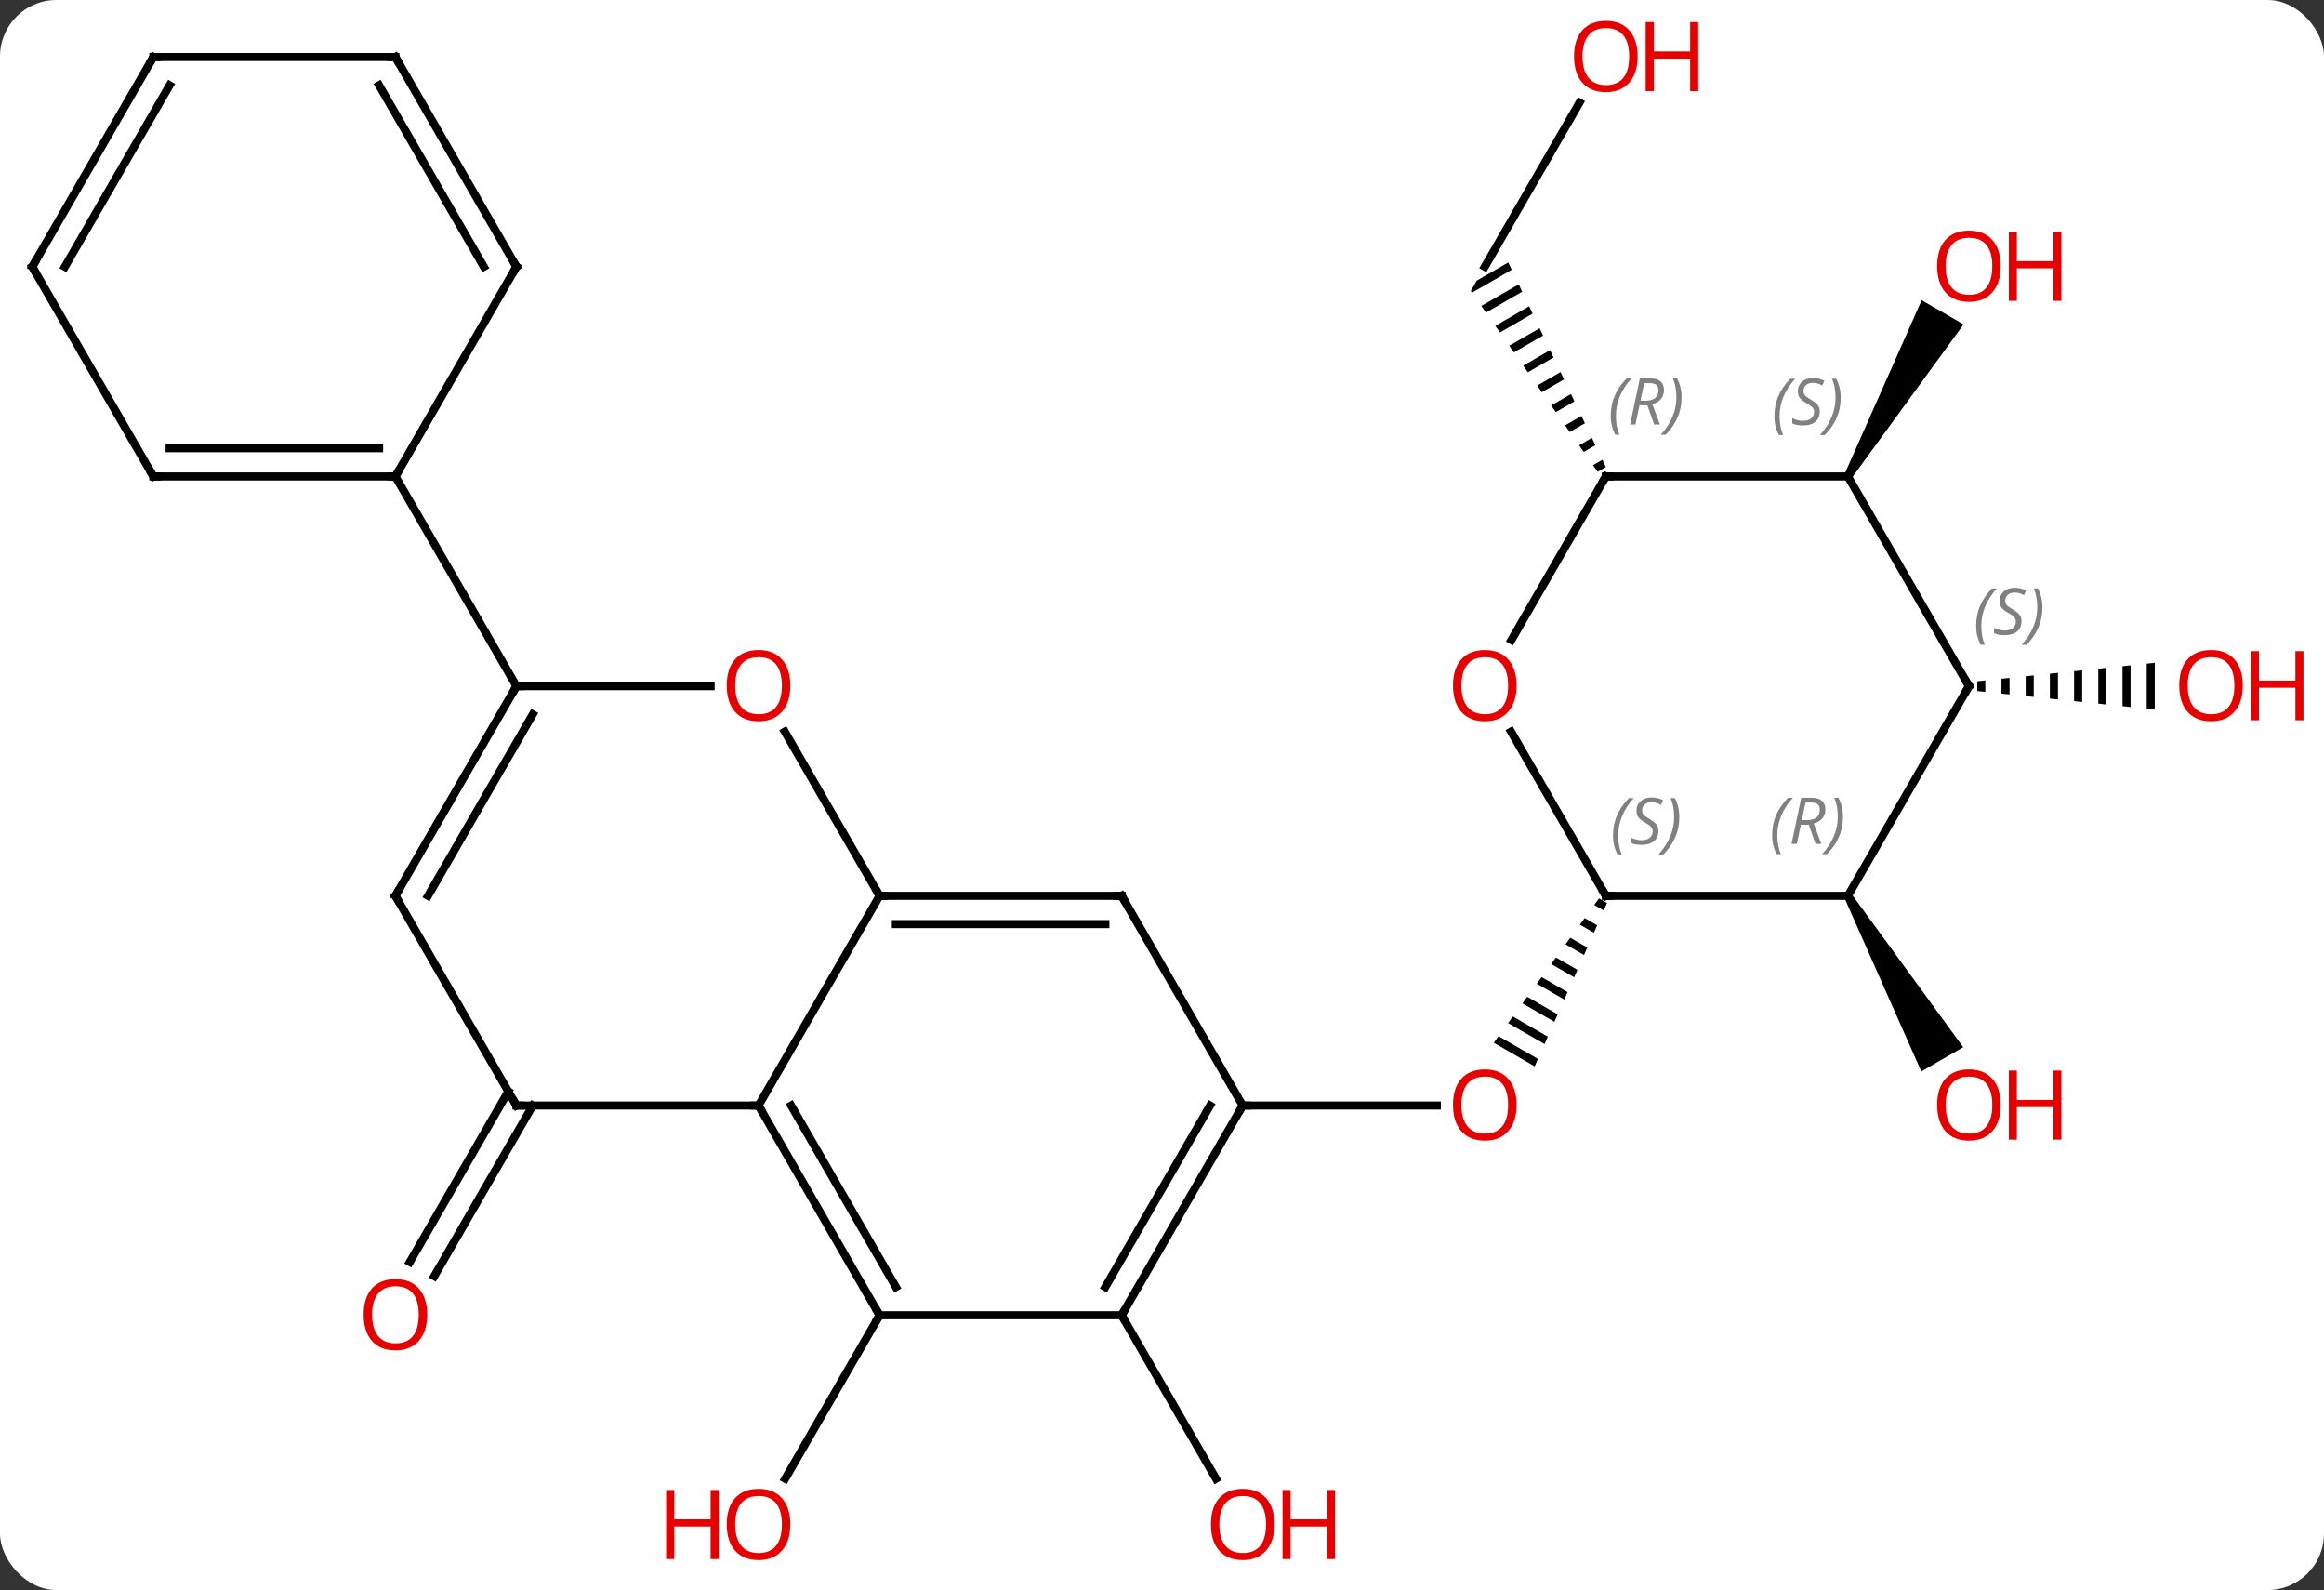 <svg width="288" viewBox="0 0 288 197" style="fill-opacity:1; color-rendering:auto; color-interpolation:auto; text-rendering:auto; stroke:black; stroke-linecap:square; stroke-miterlimit:10; shape-rendering:auto; stroke-opacity:1; fill:black; stroke-dasharray:none; font-weight:normal; stroke-width:1; font-family:'Open Sans'; font-style:normal; stroke-linejoin:miter; font-size:12; stroke-dashoffset:0; image-rendering:auto;" height="197" class="cas-substance-image" xmlns:xlink="http://www.w3.org/1999/xlink" xmlns="http://www.w3.org/2000/svg"><rect x="0" y="0" width="288" height="197" fill="#333333" stroke="none"/><svg class="cas-substance-single-component"><rect y="0" x="0" width="288" stroke="none" ry="7" rx="7" height="197" fill="white" class="cas-substance-group"/><svg y="0" x="0" width="288" viewBox="0 0 288 197" style="fill:black;" height="197" class="cas-substance-single-component-image"><svg><g><g transform="translate(139,98)" style="text-rendering:geometricPrecision; color-rendering:optimizeQuality; color-interpolation:linearRGB; stroke-linecap:butt; image-rendering:optimizeQuality;"><line y2="64.953" y1="85.211" x2="-30" x1="-41.697" style="fill:none;"/><line y2="38.97" y1="60.106" x2="-72.979" x1="-85.181" style="fill:none;"/><line y2="37.22" y1="58.356" x2="-76.01" x1="-88.212" style="fill:none;"/><line y2="38.97" y1="38.97" x2="15" x1="39.062" style="fill:none;"/><path style="stroke:none;" d="M59.154 13.306 L58.561 14.119 L59.742 14.8 L60.149 13.88 L60.149 13.88 L59.154 13.306 ZM57.376 15.745 L56.783 16.558 L58.519 17.559 L58.927 16.639 L57.376 15.745 ZM55.597 18.183 L55.005 18.996 L55.005 18.996 L57.297 20.318 L57.704 19.398 L55.597 18.183 ZM53.819 20.622 L53.226 21.435 L56.074 23.077 L56.074 23.077 L56.481 22.157 L53.819 20.622 ZM52.041 23.061 L51.448 23.873 L51.448 23.873 L54.851 25.836 L54.851 25.836 L55.259 24.916 L52.041 23.061 ZM50.263 25.499 L49.67 26.312 L49.67 26.312 L53.628 28.595 L54.036 27.675 L50.263 25.499 ZM48.484 27.938 L47.891 28.751 L47.891 28.751 L52.406 31.354 L52.406 31.354 L52.813 30.434 L52.813 30.434 L48.484 27.938 ZM46.706 30.377 L46.113 31.189 L51.183 34.113 L51.183 34.113 L51.591 33.193 L51.591 33.193 L46.706 30.377 Z"/><line y2="64.953" y1="85.205" x2="0" x1="11.693" style="fill:none;"/><path style="stroke:none;" d="M89.567 13.24 L90.433 12.74 L104.291 31.742 L99.095 34.742 Z"/><line y2="-85.285" y1="-64.953" x2="56.739" x1="45" style="fill:none;"/><path style="stroke:none;" d="M47.909 -65.484 L44.008 -63.234 L44.008 -63.234 L43.268 -61.953 L43.418 -61.739 L43.418 -61.739 L48.341 -64.579 L47.909 -65.484 ZM49.205 -62.767 L44.571 -60.095 L45.148 -59.273 L49.637 -61.862 L49.205 -62.767 ZM50.5 -60.05 L46.301 -57.629 L46.301 -57.629 L46.878 -56.807 L50.932 -59.145 L50.932 -59.145 L50.5 -60.05 ZM51.796 -57.334 L48.032 -55.163 L48.032 -55.163 L48.608 -54.341 L48.608 -54.341 L52.228 -56.428 L52.228 -56.428 L51.796 -57.334 ZM53.091 -54.617 L49.762 -52.697 L49.762 -52.697 L50.339 -51.874 L50.339 -51.874 L53.523 -53.711 L53.523 -53.711 L53.091 -54.617 ZM54.387 -51.9 L51.492 -50.23 L52.069 -49.408 L52.069 -49.408 L54.819 -50.994 L54.819 -50.994 L54.387 -51.9 ZM55.682 -49.183 L53.222 -47.764 L53.222 -47.764 L53.799 -46.942 L53.799 -46.942 L56.114 -48.277 L56.114 -48.277 L55.682 -49.183 ZM56.978 -46.466 L54.952 -45.298 L55.529 -44.476 L55.529 -44.476 L57.41 -45.56 L57.41 -45.56 L56.978 -46.466 ZM58.273 -43.749 L56.683 -42.831 L56.683 -42.831 L57.259 -42.009 L58.705 -42.843 L58.705 -42.843 L58.273 -43.749 ZM59.569 -41.032 L58.413 -40.365 L58.413 -40.365 L58.989 -39.543 L58.989 -39.543 L60.001 -40.126 L59.569 -41.032 Z"/><path style="stroke:none;" d="M107.031 -13.701 L106.031 -13.597 L106.031 -12.383 L107.031 -12.279 L107.031 -13.701 ZM110.031 -14.013 L109.031 -13.909 L109.031 -12.071 L110.031 -11.967 L110.031 -14.013 ZM113.031 -14.324 L112.031 -14.22 L112.031 -11.759 L113.031 -11.656 L113.031 -14.324 ZM116.031 -14.636 L115.031 -14.532 L115.031 -11.448 L116.031 -11.344 L116.031 -11.344 L116.031 -14.636 ZM119.031 -14.948 L118.031 -14.844 L118.031 -14.844 L118.031 -11.136 L118.031 -11.136 L119.031 -11.032 L119.031 -14.948 ZM122.031 -15.259 L121.031 -15.156 L121.031 -10.824 L122.031 -10.72 L122.031 -15.259 ZM125.031 -15.571 L124.031 -15.467 L124.031 -10.513 L125.031 -10.409 L125.031 -15.571 ZM128.031 -15.883 L127.031 -15.779 L127.031 -10.201 L128.031 -10.097 L128.031 -15.883 Z"/><path style="stroke:none;" d="M90.433 -38.72 L89.567 -39.22 L99.141 -60.805 L104.337 -57.805 Z"/><line y2="38.97" y1="12.99" x2="-45" x1="-30" style="fill:none;"/><line y2="-7.354" y1="12.99" x2="-41.746" x1="-30" style="fill:none;"/><line y2="12.99" y1="12.99" x2="0" x1="-30" style="fill:none;"/><line y2="16.49" y1="16.49" x2="-2.021" x1="-27.979" style="fill:none;"/><line y2="64.953" y1="38.97" x2="-30" x1="-45" style="fill:none;"/><line y2="61.453" y1="38.97" x2="-27.979" x1="-40.959" style="fill:none;"/><line y2="38.97" y1="38.97" x2="-75" x1="-45" style="fill:none;"/><line y2="-12.99" y1="-12.99" x2="-75" x1="-50.938" style="fill:none;"/><line y2="38.97" y1="12.99" x2="15" x1="0" style="fill:none;"/><line y2="64.953" y1="64.953" x2="0" x1="-30" style="fill:none;"/><line y2="12.99" y1="38.97" x2="-90" x1="-75" style="fill:none;"/><line y2="12.99" y1="-12.99" x2="-90" x1="-75" style="fill:none;"/><line y2="12.99" y1="-9.49" x2="-85.959" x1="-72.979" style="fill:none;"/><line y2="-38.97" y1="-12.99" x2="-90" x1="-75" style="fill:none;"/><line y2="64.953" y1="38.97" x2="0" x1="15" style="fill:none;"/><line y2="61.453" y1="38.97" x2="-2.021" x1="10.959" style="fill:none;"/><line y2="-38.97" y1="-38.97" x2="-120" x1="-90" style="fill:none;"/><line y2="-42.47" y1="-42.47" x2="-117.979" x1="-92.021" style="fill:none;"/><line y2="-64.953" y1="-38.97" x2="-75" x1="-90" style="fill:none;"/><line y2="-64.953" y1="-38.97" x2="-135" x1="-120" style="fill:none;"/><line y2="-90.933" y1="-64.953" x2="-90" x1="-75" style="fill:none;"/><line y2="-87.433" y1="-64.953" x2="-92.021" x1="-79.041" style="fill:none;"/><line y2="-90.933" y1="-64.953" x2="-120" x1="-135" style="fill:none;"/><line y2="-87.433" y1="-64.953" x2="-117.979" x1="-130.958" style="fill:none;"/><line y2="-90.933" y1="-90.933" x2="-120" x1="-90" style="fill:none;"/><line y2="-7.354" y1="12.99" x2="48.254" x1="60" style="fill:none;"/><line y2="12.99" y1="12.99" x2="90" x1="60" style="fill:none;"/><line y2="-38.97" y1="-18.712" x2="60" x1="48.303" style="fill:none;"/><line y2="-12.99" y1="12.99" x2="105" x1="90" style="fill:none;"/><line y2="-38.97" y1="-38.97" x2="90" x1="60" style="fill:none;"/><line y2="-38.97" y1="-12.99" x2="90" x1="105" style="fill:none;"/></g><g transform="translate(139,98)" style="fill:rgb(230,0,0); text-rendering:geometricPrecision; color-rendering:optimizeQuality; image-rendering:optimizeQuality; font-family:'Open Sans'; stroke:rgb(230,0,0); color-interpolation:linearRGB;"><path style="stroke:none;" d="M-41.062 90.863 Q-41.062 92.925 -42.102 94.105 Q-43.141 95.285 -44.984 95.285 Q-46.875 95.285 -47.906 94.121 Q-48.938 92.956 -48.938 90.847 Q-48.938 88.753 -47.906 87.605 Q-46.875 86.456 -44.984 86.456 Q-43.125 86.456 -42.094 87.628 Q-41.062 88.8 -41.062 90.863 ZM-47.891 90.863 Q-47.891 92.597 -47.148 93.503 Q-46.406 94.41 -44.984 94.41 Q-43.562 94.41 -42.836 93.511 Q-42.109 92.613 -42.109 90.863 Q-42.109 89.128 -42.836 88.238 Q-43.562 87.347 -44.984 87.347 Q-46.406 87.347 -47.148 88.246 Q-47.891 89.144 -47.891 90.863 Z"/><path style="stroke:none;" d="M-49.938 95.16 L-50.938 95.16 L-50.938 91.128 L-55.453 91.128 L-55.453 95.16 L-56.453 95.16 L-56.453 86.597 L-55.453 86.597 L-55.453 90.238 L-50.938 90.238 L-50.938 86.597 L-49.938 86.597 L-49.938 95.16 Z"/><path style="stroke:none;" d="M-86.062 64.883 Q-86.062 66.945 -87.102 68.125 Q-88.141 69.305 -89.984 69.305 Q-91.875 69.305 -92.906 68.141 Q-93.938 66.976 -93.938 64.867 Q-93.938 62.773 -92.906 61.625 Q-91.875 60.476 -89.984 60.476 Q-88.125 60.476 -87.094 61.648 Q-86.062 62.82 -86.062 64.883 ZM-92.891 64.883 Q-92.891 66.617 -92.148 67.523 Q-91.406 68.43 -89.984 68.43 Q-88.562 68.43 -87.836 67.531 Q-87.109 66.633 -87.109 64.883 Q-87.109 63.148 -87.836 62.258 Q-88.562 61.367 -89.984 61.367 Q-91.406 61.367 -92.148 62.266 Q-92.891 63.164 -92.891 64.883 Z"/><path style="stroke:none;" d="M48.938 38.9 Q48.938 40.962 47.898 42.142 Q46.859 43.322 45.016 43.322 Q43.125 43.322 42.094 42.157 Q41.062 40.993 41.062 38.884 Q41.062 36.79 42.094 35.642 Q43.125 34.493 45.016 34.493 Q46.875 34.493 47.906 35.665 Q48.938 36.837 48.938 38.9 ZM42.109 38.9 Q42.109 40.634 42.852 41.54 Q43.594 42.447 45.016 42.447 Q46.438 42.447 47.164 41.548 Q47.891 40.65 47.891 38.9 Q47.891 37.165 47.164 36.275 Q46.438 35.384 45.016 35.384 Q43.594 35.384 42.852 36.282 Q42.109 37.181 42.109 38.9 Z"/><path style="stroke:none;" d="M18.938 90.863 Q18.938 92.925 17.898 94.105 Q16.859 95.285 15.016 95.285 Q13.125 95.285 12.094 94.121 Q11.062 92.956 11.062 90.847 Q11.062 88.753 12.094 87.605 Q13.125 86.456 15.016 86.456 Q16.875 86.456 17.906 87.628 Q18.938 88.8 18.938 90.863 ZM12.109 90.863 Q12.109 92.597 12.852 93.503 Q13.594 94.41 15.016 94.41 Q16.438 94.41 17.164 93.511 Q17.891 92.613 17.891 90.863 Q17.891 89.128 17.164 88.238 Q16.438 87.347 15.016 87.347 Q13.594 87.347 12.852 88.246 Q12.109 89.144 12.109 90.863 Z"/><path style="stroke:none;" d="M26.453 95.16 L25.453 95.16 L25.453 91.128 L20.938 91.128 L20.938 95.16 L19.938 95.16 L19.938 86.597 L20.938 86.597 L20.938 90.238 L25.453 90.238 L25.453 86.597 L26.453 86.597 L26.453 95.16 Z"/><path style="stroke:none;" d="M108.938 38.9 Q108.938 40.962 107.898 42.142 Q106.859 43.322 105.016 43.322 Q103.125 43.322 102.094 42.157 Q101.062 40.993 101.062 38.884 Q101.062 36.79 102.094 35.642 Q103.125 34.493 105.016 34.493 Q106.875 34.493 107.906 35.665 Q108.938 36.837 108.938 38.9 ZM102.109 38.9 Q102.109 40.634 102.852 41.54 Q103.594 42.447 105.016 42.447 Q106.438 42.447 107.164 41.548 Q107.891 40.65 107.891 38.9 Q107.891 37.165 107.164 36.275 Q106.438 35.384 105.016 35.384 Q103.594 35.384 102.852 36.282 Q102.109 37.181 102.109 38.9 Z"/><path style="stroke:none;" d="M116.453 43.197 L115.453 43.197 L115.453 39.165 L110.938 39.165 L110.938 43.197 L109.938 43.197 L109.938 34.634 L110.938 34.634 L110.938 38.275 L115.453 38.275 L115.453 34.634 L116.453 34.634 L116.453 43.197 Z"/><path style="stroke:none;" d="M63.938 -91.003 Q63.938 -88.941 62.898 -87.761 Q61.859 -86.581 60.016 -86.581 Q58.125 -86.581 57.094 -87.746 Q56.062 -88.91 56.062 -91.019 Q56.062 -93.113 57.094 -94.261 Q58.125 -95.41 60.016 -95.41 Q61.875 -95.41 62.906 -94.238 Q63.938 -93.066 63.938 -91.003 ZM57.109 -91.003 Q57.109 -89.269 57.852 -88.363 Q58.594 -87.456 60.016 -87.456 Q61.438 -87.456 62.164 -88.355 Q62.891 -89.253 62.891 -91.003 Q62.891 -92.738 62.164 -93.628 Q61.438 -94.519 60.016 -94.519 Q58.594 -94.519 57.852 -93.621 Q57.109 -92.722 57.109 -91.003 Z"/><path style="stroke:none;" d="M71.453 -86.706 L70.453 -86.706 L70.453 -90.738 L65.938 -90.738 L65.938 -86.706 L64.938 -86.706 L64.938 -95.269 L65.938 -95.269 L65.938 -91.628 L70.453 -91.628 L70.453 -95.269 L71.453 -95.269 L71.453 -86.706 Z"/><path style="stroke:none;" d="M138.938 -13.06 Q138.938 -10.998 137.898 -9.818 Q136.859 -8.638 135.016 -8.638 Q133.125 -8.638 132.094 -9.803 Q131.062 -10.967 131.062 -13.076 Q131.062 -15.17 132.094 -16.318 Q133.125 -17.467 135.016 -17.467 Q136.875 -17.467 137.906 -16.295 Q138.938 -15.123 138.938 -13.06 ZM132.109 -13.06 Q132.109 -11.326 132.852 -10.42 Q133.594 -9.513 135.016 -9.513 Q136.438 -9.513 137.164 -10.412 Q137.891 -11.31 137.891 -13.06 Q137.891 -14.795 137.164 -15.685 Q136.438 -16.576 135.016 -16.576 Q133.594 -16.576 132.852 -15.678 Q132.109 -14.779 132.109 -13.06 Z"/><path style="stroke:none;" d="M146.453 -8.763 L145.453 -8.763 L145.453 -12.795 L140.938 -12.795 L140.938 -8.763 L139.938 -8.763 L139.938 -17.326 L140.938 -17.326 L140.938 -13.685 L145.453 -13.685 L145.453 -17.326 L146.453 -17.326 L146.453 -8.763 Z"/><path style="stroke:none;" d="M108.938 -65.023 Q108.938 -62.961 107.898 -61.781 Q106.859 -60.601 105.016 -60.601 Q103.125 -60.601 102.094 -61.766 Q101.062 -62.93 101.062 -65.039 Q101.062 -67.133 102.094 -68.281 Q103.125 -69.43 105.016 -69.43 Q106.875 -69.43 107.906 -68.258 Q108.938 -67.086 108.938 -65.023 ZM102.109 -65.023 Q102.109 -63.289 102.852 -62.383 Q103.594 -61.476 105.016 -61.476 Q106.438 -61.476 107.164 -62.375 Q107.891 -63.273 107.891 -65.023 Q107.891 -66.758 107.164 -67.648 Q106.438 -68.539 105.016 -68.539 Q103.594 -68.539 102.852 -67.641 Q102.109 -66.742 102.109 -65.023 Z"/><path style="stroke:none;" d="M116.453 -60.726 L115.453 -60.726 L115.453 -64.758 L110.938 -64.758 L110.938 -60.726 L109.938 -60.726 L109.938 -69.289 L110.938 -69.289 L110.938 -65.648 L115.453 -65.648 L115.453 -69.289 L116.453 -69.289 L116.453 -60.726 Z"/></g><g transform="translate(139,98)" style="stroke-linecap:butt; text-rendering:geometricPrecision; color-rendering:optimizeQuality; image-rendering:optimizeQuality; font-family:'Open Sans'; color-interpolation:linearRGB; stroke-miterlimit:5;"><path style="fill:none;" d="M-29.5 12.99 L-30 12.99 L-30.25 12.557"/><path style="fill:none;" d="M-44.75 39.403 L-45 38.97 L-45.5 38.97"/><path style="fill:rgb(230,0,0); stroke:none;" d="M-41.062 -13.06 Q-41.062 -10.998 -42.102 -9.818 Q-43.141 -8.638 -44.984 -8.638 Q-46.875 -8.638 -47.906 -9.803 Q-48.938 -10.967 -48.938 -13.076 Q-48.938 -15.17 -47.906 -16.318 Q-46.875 -17.467 -44.984 -17.467 Q-43.125 -17.467 -42.094 -16.295 Q-41.062 -15.123 -41.062 -13.06 ZM-47.891 -13.06 Q-47.891 -11.326 -47.148 -10.42 Q-46.406 -9.513 -44.984 -9.513 Q-43.562 -9.513 -42.836 -10.412 Q-42.109 -11.31 -42.109 -13.06 Q-42.109 -14.795 -42.836 -15.685 Q-43.562 -16.576 -44.984 -16.576 Q-46.406 -16.576 -47.148 -15.678 Q-47.891 -14.779 -47.891 -13.06 Z"/><path style="fill:none;" d="M-0.5 12.99 L0 12.99 L0.25 13.423"/><path style="fill:none;" d="M-30.25 64.52 L-30 64.953 L-30.25 65.386"/><path style="fill:none;" d="M-74.5 38.97 L-75 38.97 L-75.25 38.537"/><path style="fill:none;" d="M-75.25 -12.557 L-75 -12.99 L-74.5 -12.99"/><path style="fill:none;" d="M14.75 39.403 L15 38.97 L15.5 38.97"/><path style="fill:none;" d="M0.25 64.52 L0 64.953 L0.25 65.386"/><path style="fill:none;" d="M-89.75 13.423 L-90 12.99 L-89.75 12.557"/><path style="fill:none;" d="M-90.5 -38.97 L-90 -38.97 L-89.75 -39.403"/><path style="fill:none;" d="M-119.5 -38.97 L-120 -38.97 L-120.25 -39.403"/><path style="fill:none;" d="M-75.25 -64.52 L-75 -64.953 L-75.25 -65.386"/><path style="fill:none;" d="M-134.75 -64.52 L-135 -64.953 L-134.75 -65.386"/><path style="fill:none;" d="M-89.75 -90.5 L-90 -90.933 L-90.5 -90.933"/><path style="fill:none;" d="M-120.25 -90.5 L-120 -90.933 L-119.5 -90.933"/><path style="fill:none;" d="M59.75 12.557 L60 12.99 L60.5 12.99"/></g><g transform="translate(139,98)" style="stroke-linecap:butt; font-size:8.4px; fill:gray; text-rendering:geometricPrecision; image-rendering:optimizeQuality; color-rendering:optimizeQuality; font-family:'Open Sans'; font-style:italic; stroke:gray; color-interpolation:linearRGB; stroke-miterlimit:5;"><path style="stroke:none;" d="M60.892 5.533 Q60.892 4.205 61.36 3.08 Q61.829 1.955 62.86 0.877 L63.47 0.877 Q62.501 1.939 62.017 3.111 Q61.532 4.283 61.532 5.517 Q61.532 6.845 61.97 7.861 L61.454 7.861 Q60.892 6.83 60.892 5.533 ZM66.514 4.939 Q66.514 5.767 65.967 6.22 Q65.42 6.674 64.42 6.674 Q64.014 6.674 63.702 6.619 Q63.389 6.564 63.108 6.424 L63.108 5.767 Q63.733 6.095 64.436 6.095 Q65.061 6.095 65.436 5.799 Q65.811 5.502 65.811 4.986 Q65.811 4.674 65.608 4.447 Q65.405 4.22 64.842 3.892 Q64.249 3.564 64.022 3.236 Q63.795 2.908 63.795 2.455 Q63.795 1.72 64.311 1.26 Q64.827 0.799 65.67 0.799 Q66.045 0.799 66.381 0.877 Q66.717 0.955 67.092 1.127 L66.827 1.72 Q66.577 1.564 66.256 1.478 Q65.936 1.392 65.67 1.392 Q65.139 1.392 64.819 1.666 Q64.499 1.939 64.499 2.408 Q64.499 2.611 64.569 2.76 Q64.639 2.908 64.78 3.041 Q64.92 3.174 65.342 3.424 Q65.905 3.767 66.108 3.963 Q66.311 4.158 66.413 4.392 Q66.514 4.627 66.514 4.939 ZM69.109 3.22 Q69.109 4.549 68.632 5.681 Q68.156 6.814 67.14 7.861 L66.531 7.861 Q68.468 5.705 68.468 3.22 Q68.468 1.892 68.031 0.877 L68.546 0.877 Q69.109 1.939 69.109 3.22 Z"/></g><g transform="translate(139,98)" style="stroke-linecap:butt; fill:rgb(230,0,0); text-rendering:geometricPrecision; color-rendering:optimizeQuality; image-rendering:optimizeQuality; font-family:'Open Sans'; stroke:rgb(230,0,0); color-interpolation:linearRGB; stroke-miterlimit:5;"><path style="stroke:none;" d="M48.938 -13.06 Q48.938 -10.998 47.898 -9.818 Q46.859 -8.638 45.016 -8.638 Q43.125 -8.638 42.094 -9.803 Q41.062 -10.967 41.062 -13.076 Q41.062 -15.17 42.094 -16.318 Q43.125 -17.467 45.016 -17.467 Q46.875 -17.467 47.906 -16.295 Q48.938 -15.123 48.938 -13.06 ZM42.109 -13.06 Q42.109 -11.326 42.852 -10.42 Q43.594 -9.513 45.016 -9.513 Q46.438 -9.513 47.164 -10.412 Q47.891 -11.31 47.891 -13.06 Q47.891 -14.795 47.164 -15.685 Q46.438 -16.576 45.016 -16.576 Q43.594 -16.576 42.852 -15.678 Q42.109 -14.779 42.109 -13.06 Z"/></g><g transform="translate(139,98)" style="stroke-linecap:butt; font-size:8.4px; fill:gray; text-rendering:geometricPrecision; image-rendering:optimizeQuality; color-rendering:optimizeQuality; font-family:'Open Sans'; font-style:italic; stroke:gray; color-interpolation:linearRGB; stroke-miterlimit:5;"><path style="stroke:none;" d="M80.612 5.494 Q80.612 4.166 81.08 3.041 Q81.549 1.916 82.58 0.837 L83.19 0.837 Q82.221 1.9 81.737 3.072 Q81.252 4.244 81.252 5.478 Q81.252 6.806 81.69 7.822 L81.174 7.822 Q80.612 6.791 80.612 5.494 ZM84.172 4.181 L83.672 6.556 L83.015 6.556 L84.219 0.837 L85.469 0.837 Q87.203 0.837 87.203 2.275 Q87.203 3.634 85.765 4.025 L86.703 6.556 L85.984 6.556 L85.156 4.181 L84.172 4.181 ZM84.75 1.431 Q84.359 3.353 84.297 3.603 L84.953 3.603 Q85.703 3.603 86.109 3.275 Q86.515 2.947 86.515 2.322 Q86.515 1.853 86.258 1.642 Q86 1.431 85.406 1.431 L84.75 1.431 ZM89.389 3.181 Q89.389 4.509 88.912 5.642 Q88.436 6.775 87.42 7.822 L86.811 7.822 Q88.748 5.666 88.748 3.181 Q88.748 1.853 88.311 0.837 L88.826 0.837 Q89.389 1.9 89.389 3.181 Z"/><path style="fill:none; stroke:black;" d="M59.75 -38.537 L60 -38.97 L60.5 -38.97"/><path style="stroke:none;" d="M60.611 -46.466 Q60.611 -47.794 61.08 -48.919 Q61.549 -50.044 62.58 -51.123 L63.189 -51.123 Q62.221 -50.06 61.736 -48.888 Q61.252 -47.716 61.252 -46.482 Q61.252 -45.154 61.689 -44.138 L61.174 -44.138 Q60.611 -45.169 60.611 -46.466 ZM64.171 -47.779 L63.671 -45.404 L63.015 -45.404 L64.218 -51.123 L65.468 -51.123 Q67.203 -51.123 67.203 -49.685 Q67.203 -48.326 65.765 -47.935 L66.703 -45.404 L65.984 -45.404 L65.156 -47.779 L64.171 -47.779 ZM64.749 -50.529 Q64.359 -48.607 64.296 -48.357 L64.953 -48.357 Q65.703 -48.357 66.109 -48.685 Q66.515 -49.013 66.515 -49.638 Q66.515 -50.107 66.257 -50.318 Q65.999 -50.529 65.406 -50.529 L64.749 -50.529 ZM69.388 -48.779 Q69.388 -47.451 68.912 -46.318 Q68.435 -45.185 67.42 -44.138 L66.81 -44.138 Q68.748 -46.294 68.748 -48.779 Q68.748 -50.107 68.31 -51.123 L68.826 -51.123 Q69.388 -50.06 69.388 -48.779 Z"/><path style="fill:none; stroke:black;" d="M104.75 -12.557 L105 -12.99 L104.75 -13.423"/><path style="stroke:none;" d="M105.892 -20.447 Q105.892 -21.775 106.36 -22.9 Q106.829 -24.025 107.86 -25.103 L108.47 -25.103 Q107.501 -24.041 107.017 -22.869 Q106.532 -21.697 106.532 -20.463 Q106.532 -19.135 106.97 -18.119 L106.454 -18.119 Q105.892 -19.15 105.892 -20.447 ZM111.514 -21.041 Q111.514 -20.213 110.967 -19.76 Q110.42 -19.306 109.42 -19.306 Q109.014 -19.306 108.702 -19.361 Q108.389 -19.416 108.108 -19.556 L108.108 -20.213 Q108.733 -19.885 109.436 -19.885 Q110.061 -19.885 110.436 -20.181 Q110.811 -20.478 110.811 -20.994 Q110.811 -21.306 110.608 -21.533 Q110.405 -21.76 109.842 -22.088 Q109.249 -22.416 109.022 -22.744 Q108.795 -23.072 108.795 -23.525 Q108.795 -24.26 109.311 -24.721 Q109.827 -25.181 110.67 -25.181 Q111.045 -25.181 111.381 -25.103 Q111.717 -25.025 112.092 -24.853 L111.827 -24.26 Q111.577 -24.416 111.256 -24.502 Q110.936 -24.588 110.67 -24.588 Q110.139 -24.588 109.819 -24.314 Q109.499 -24.041 109.499 -23.572 Q109.499 -23.369 109.569 -23.221 Q109.639 -23.072 109.78 -22.939 Q109.92 -22.806 110.342 -22.556 Q110.905 -22.213 111.108 -22.017 Q111.311 -21.822 111.413 -21.588 Q111.514 -21.353 111.514 -21.041 ZM114.109 -22.76 Q114.109 -21.431 113.632 -20.299 Q113.156 -19.166 112.14 -18.119 L111.531 -18.119 Q113.468 -20.275 113.468 -22.76 Q113.468 -24.088 113.031 -25.103 L113.546 -25.103 Q114.109 -24.041 114.109 -22.76 Z"/><path style="stroke:none;" d="M80.891 -46.427 Q80.891 -47.755 81.36 -48.88 Q81.829 -50.005 82.86 -51.083 L83.469 -51.083 Q82.5 -50.021 82.016 -48.849 Q81.532 -47.677 81.532 -46.443 Q81.532 -45.114 81.969 -44.099 L81.454 -44.099 Q80.891 -45.13 80.891 -46.427 ZM86.514 -47.021 Q86.514 -46.193 85.967 -45.739 Q85.42 -45.286 84.42 -45.286 Q84.014 -45.286 83.701 -45.341 Q83.389 -45.396 83.107 -45.536 L83.107 -46.193 Q83.732 -45.864 84.436 -45.864 Q85.061 -45.864 85.436 -46.161 Q85.811 -46.458 85.811 -46.974 Q85.811 -47.286 85.607 -47.513 Q85.404 -47.739 84.842 -48.068 Q84.248 -48.396 84.021 -48.724 Q83.795 -49.052 83.795 -49.505 Q83.795 -50.239 84.311 -50.7 Q84.826 -51.161 85.67 -51.161 Q86.045 -51.161 86.381 -51.083 Q86.717 -51.005 87.092 -50.833 L86.826 -50.239 Q86.576 -50.396 86.256 -50.482 Q85.936 -50.568 85.67 -50.568 Q85.139 -50.568 84.818 -50.294 Q84.498 -50.021 84.498 -49.552 Q84.498 -49.349 84.568 -49.2 Q84.639 -49.052 84.779 -48.919 Q84.92 -48.786 85.342 -48.536 Q85.904 -48.193 86.107 -47.997 Q86.311 -47.802 86.412 -47.568 Q86.514 -47.333 86.514 -47.021 ZM89.108 -48.739 Q89.108 -47.411 88.632 -46.278 Q88.155 -45.146 87.139 -44.099 L86.53 -44.099 Q88.468 -46.255 88.468 -48.739 Q88.468 -50.068 88.03 -51.083 L88.546 -51.083 Q89.108 -50.021 89.108 -48.739 Z"/></g></g></svg></svg></svg></svg>